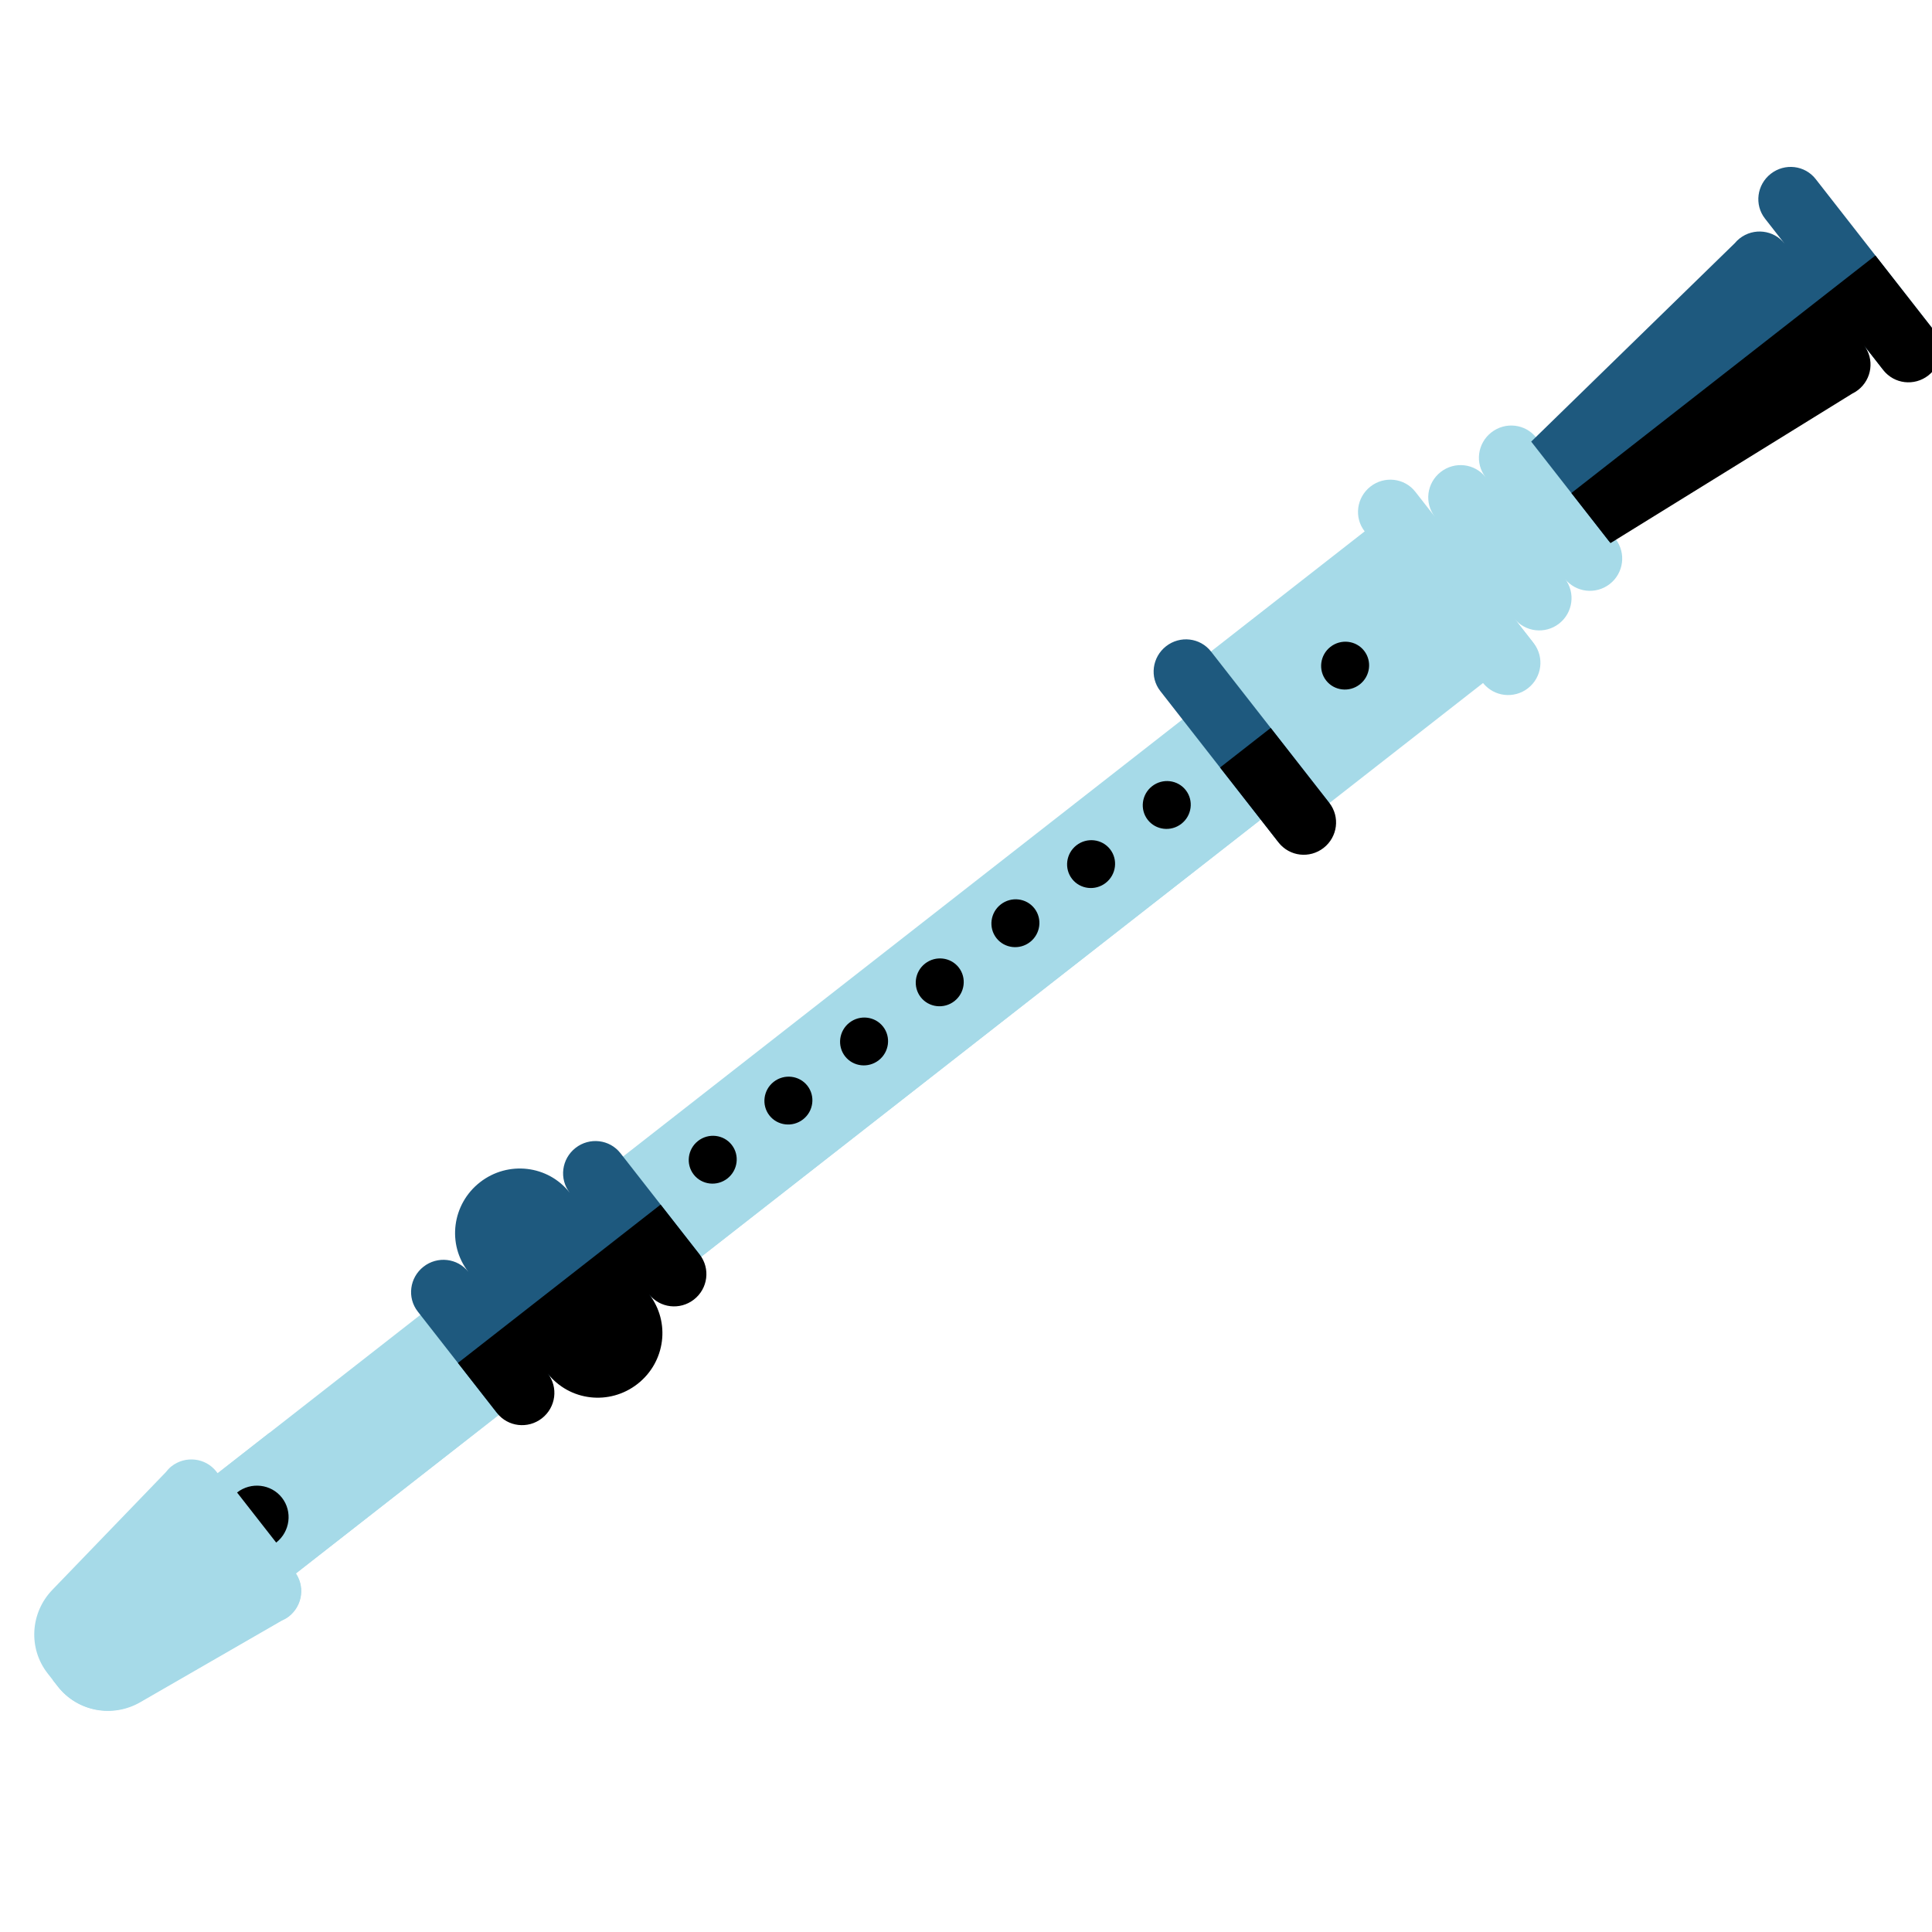 <?xml version="1.0" encoding="UTF-8"?>
<svg width="120px" height="120px" viewBox="0 0 120 120" version="1.1" xmlns="http://www.w3.org/2000/svg" xmlns:xlink="http://www.w3.org/1999/xlink">
    <!-- Generator: Sketch 51.1 (57501) - http://www.bohemiancoding.com/sketch -->
    <title>Reed pipe4</title>
    <desc>Created with Sketch.</desc>
    <defs></defs>
    <g id="Reed-pipe4" stroke="none" stroke-width="1" fill="none" fill-rule="evenodd">
        <g id="Group-36" transform="translate(60, 60) rotate(-38) translate(-60, -60) translate(-12, 52)">
            <path d="M118.118,1.973 C117.015,1.973 116.122,2.857 116.122,3.947 C116.122,2.857 115.227,1.973 114.124,1.973 C113.021,1.973 112.127,2.857 112.127,3.947 L112.127,1.973 C112.127,0.883 111.233,0 110.13,0 C109.027,0 108.133,0.883 108.133,1.973 L96.151,1.973 L94.154,1.973 L94.154,13.816 L96.151,13.816 L108.133,13.816 C108.133,14.906 109.027,15.789 110.13,15.789 C111.233,15.789 112.127,14.906 112.127,13.816 L112.127,11.842 C112.127,12.932 113.021,13.816 114.124,13.816 C115.227,13.816 116.122,12.932 116.122,11.842 C116.122,12.932 117.015,13.816 118.118,13.816 C119.221,13.816 120.115,12.932 120.115,11.842 L120.115,3.947 C120.115,2.857 119.221,1.973 118.118,1.973" id="Fill-3" fill="#A6DAE8"></path>
            <path d="M120.116,8 L120.116,11.947 C120.116,13.033 119.217,13.921 118.119,13.921 C117.02,13.921 116.122,13.033 116.122,11.947 C116.122,13.033 115.223,13.921 114.124,13.921 C113.026,13.921 112.127,13.033 112.127,11.947 L112.127,13.921 C112.127,15.007 111.229,15.895 110.131,15.895 C109.032,15.895 108.133,15.007 108.133,13.921 L94.154,13.921 L94.154,8 L120.116,8 Z" id="Fill-5" fill="#A6DAE8"></path>
            <polygon id="Fill-11" fill="#A6DAE8" points="14.059 12.105 93.941 12.105 93.941 4.211 14.059 4.211"></polygon>
            <polygon id="Fill-13" fill="#A6DAE8" points="24.044 8.158 20.05 4.211 14.059 4.211 14.059 12.105 91.944 12.105 91.944 8.158"></polygon>
            <path d="M102.042,6.316 C101.217,6.316 100.544,6.98 100.544,7.796 C100.544,8.612 101.217,9.276 102.042,9.276 C102.868,9.276 103.54,8.612 103.54,7.796 C103.54,6.98 102.868,6.316 102.042,6.316" id="Fill-1008" fill="#000000"></path>
            <path d="M87.983,6.316 C87.157,6.316 86.485,6.98 86.485,7.796 C86.485,8.612 87.157,9.276 87.983,9.276 C88.809,9.276 89.481,8.612 89.481,7.796 C89.481,6.98 88.809,6.316 87.983,6.316" id="Fill-1009" fill="#000000"></path>
            <path d="M82.019,6.316 C81.193,6.316 80.521,6.98 80.521,7.796 C80.521,8.612 81.193,9.276 82.019,9.276 C82.844,9.276 83.517,8.612 83.517,7.796 C83.517,6.98 82.844,6.316 82.019,6.316" id="Fill-1010" fill="#000000"></path>
            <path d="M76.054,6.316 C75.228,6.316 74.556,6.98 74.556,7.796 C74.556,8.612 75.228,9.276 76.054,9.276 C76.88,9.276 77.552,8.612 77.552,7.796 C77.552,6.98 76.88,6.316 76.054,6.316" id="Fill-1011" fill="#000000"></path>
            <path d="M70.09,6.316 C69.264,6.316 68.592,6.98 68.592,7.796 C68.592,8.612 69.264,9.276 70.09,9.276 C70.915,9.276 71.588,8.612 71.588,7.796 C71.588,6.98 70.915,6.316 70.09,6.316" id="Fill-1012" fill="#000000"></path>
            <path d="M64.125,6.316 C63.3,6.316 62.627,6.98 62.627,7.796 C62.627,8.612 63.3,9.276 64.125,9.276 C64.951,9.276 65.623,8.612 65.623,7.796 C65.623,6.98 64.951,6.316 64.125,6.316" id="Fill-1013" fill="#000000"></path>
            <path d="M58.161,6.316 C57.335,6.316 56.663,6.98 56.663,7.796 C56.663,8.612 57.335,9.276 58.161,9.276 C58.986,9.276 59.659,8.612 59.659,7.796 C59.659,6.98 58.986,6.316 58.161,6.316" id="Fill-1014" fill="#000000"></path>
            <path d="M52.196,6.316 C51.371,6.316 50.698,6.98 50.698,7.796 C50.698,8.612 51.371,9.276 52.196,9.276 C53.022,9.276 53.694,8.612 53.694,7.796 C53.694,6.98 53.022,6.316 52.196,6.316" id="Fill-1015" fill="#000000"></path>
            <path d="M18.186,7.868 C18.186,8.954 17.288,9.842 16.189,9.842 L16.189,5.895 C17.288,5.895 18.186,6.783 18.186,7.868" id="Fill-1016" fill="#000000"></path>
            <path d="M94.02,0 C92.917,0 92.024,0.884 92.024,1.973 L92.024,13.816 C92.024,14.906 92.917,15.789 94.02,15.789 C95.124,15.789 96.017,14.906 96.017,13.816 L96.017,1.973 C96.017,0.884 95.124,0 94.02,0" id="Fill-1017" fill="#1E597E"></path>
            <path d="M141.684,0 C140.581,0 139.687,0.884 139.687,1.973 L139.687,3.947 C139.687,2.857 138.793,1.973 137.69,1.973 C137.544,1.973 137.403,1.991 137.267,2.02 L119.716,3.947 L119.716,11.842 L137.267,13.769 C137.403,13.798 137.544,13.816 137.69,13.816 C138.793,13.816 139.687,12.932 139.687,11.842 L139.687,13.816 C139.687,14.906 140.581,15.789 141.684,15.789 C142.787,15.789 143.68,14.906 143.68,13.816 L143.68,1.973 C143.68,0.884 142.787,0 141.684,0" id="Fill-1018" fill="#1E597E"></path>
            <path d="M45.932,1.973 C44.829,1.973 43.935,2.857 43.935,3.947 C43.935,1.767 42.147,0 39.941,0 C37.735,0 35.947,1.767 35.947,3.947 C35.947,2.857 35.053,1.973 33.95,1.973 C32.847,1.973 31.953,2.857 31.953,3.947 L31.953,11.842 C31.953,12.932 32.847,13.816 33.95,13.816 C35.053,13.816 35.947,12.932 35.947,11.842 C35.947,14.022 37.735,15.789 39.941,15.789 C42.147,15.789 43.935,14.022 43.935,11.842 C43.935,12.932 44.829,13.816 45.932,13.816 C47.035,13.816 47.929,12.932 47.929,11.842 L47.929,3.947 C47.929,2.857 47.035,1.973 45.932,1.973" id="Fill-1019" fill="#1E597E"></path>
            <path d="M13.98,2.105 C13.804,2.105 13.638,2.135 13.476,2.176 L3.43,3.595 C1.462,3.872 0,5.538 0,7.502 L0,8.55 C0,10.515 1.462,12.18 3.43,12.458 L13.476,13.876 C13.638,13.918 13.804,13.947 13.98,13.947 C15.083,13.947 15.976,13.064 15.976,11.973 L15.976,4.079 C15.976,2.989 15.083,2.105 13.98,2.105" id="Fill-1020" fill="#A6DAE8"></path>
            <path d="M0,8 L0,8.524 C0,10.488 1.462,12.154 3.43,12.432 L13.476,13.85 C13.637,13.892 13.804,13.921 13.98,13.921 C15.082,13.921 15.976,13.037 15.976,11.947 L15.976,8 L0,8 Z" id="Fill-1070" fill="#A6DAE8"></path>
            <path d="M31.953,8 L31.953,11.947 C31.953,13.037 32.847,13.921 33.949,13.921 C35.052,13.921 35.947,13.037 35.947,11.947 C35.947,14.128 37.735,15.895 39.941,15.895 C42.146,15.895 43.935,14.128 43.935,11.947 C43.935,13.037 44.829,13.921 45.932,13.921 C47.035,13.921 47.929,13.037 47.929,11.947 L47.929,8 L31.953,8 Z" id="Fill-1071" fill="#000000"></path>
            <path d="M92.024,8 L92.024,13.921 C92.024,15.011 92.918,15.895 94.02,15.895 C95.124,15.895 96.018,15.011 96.018,13.921 L96.018,8 L92.024,8 Z" id="Fill-1072" fill="#000000"></path>
            <path d="M119.716,8 L119.716,11.947 L137.266,13.875 C137.403,13.904 137.544,13.921 137.69,13.921 C138.792,13.921 139.686,13.037 139.686,11.947 L139.686,13.921 C139.686,15.011 140.581,15.895 141.684,15.895 C142.786,15.895 143.68,15.011 143.68,13.921 L143.68,8 L119.716,8 Z" id="Fill-1073" fill="#000000"></path>
        </g>
    </g>
</svg>